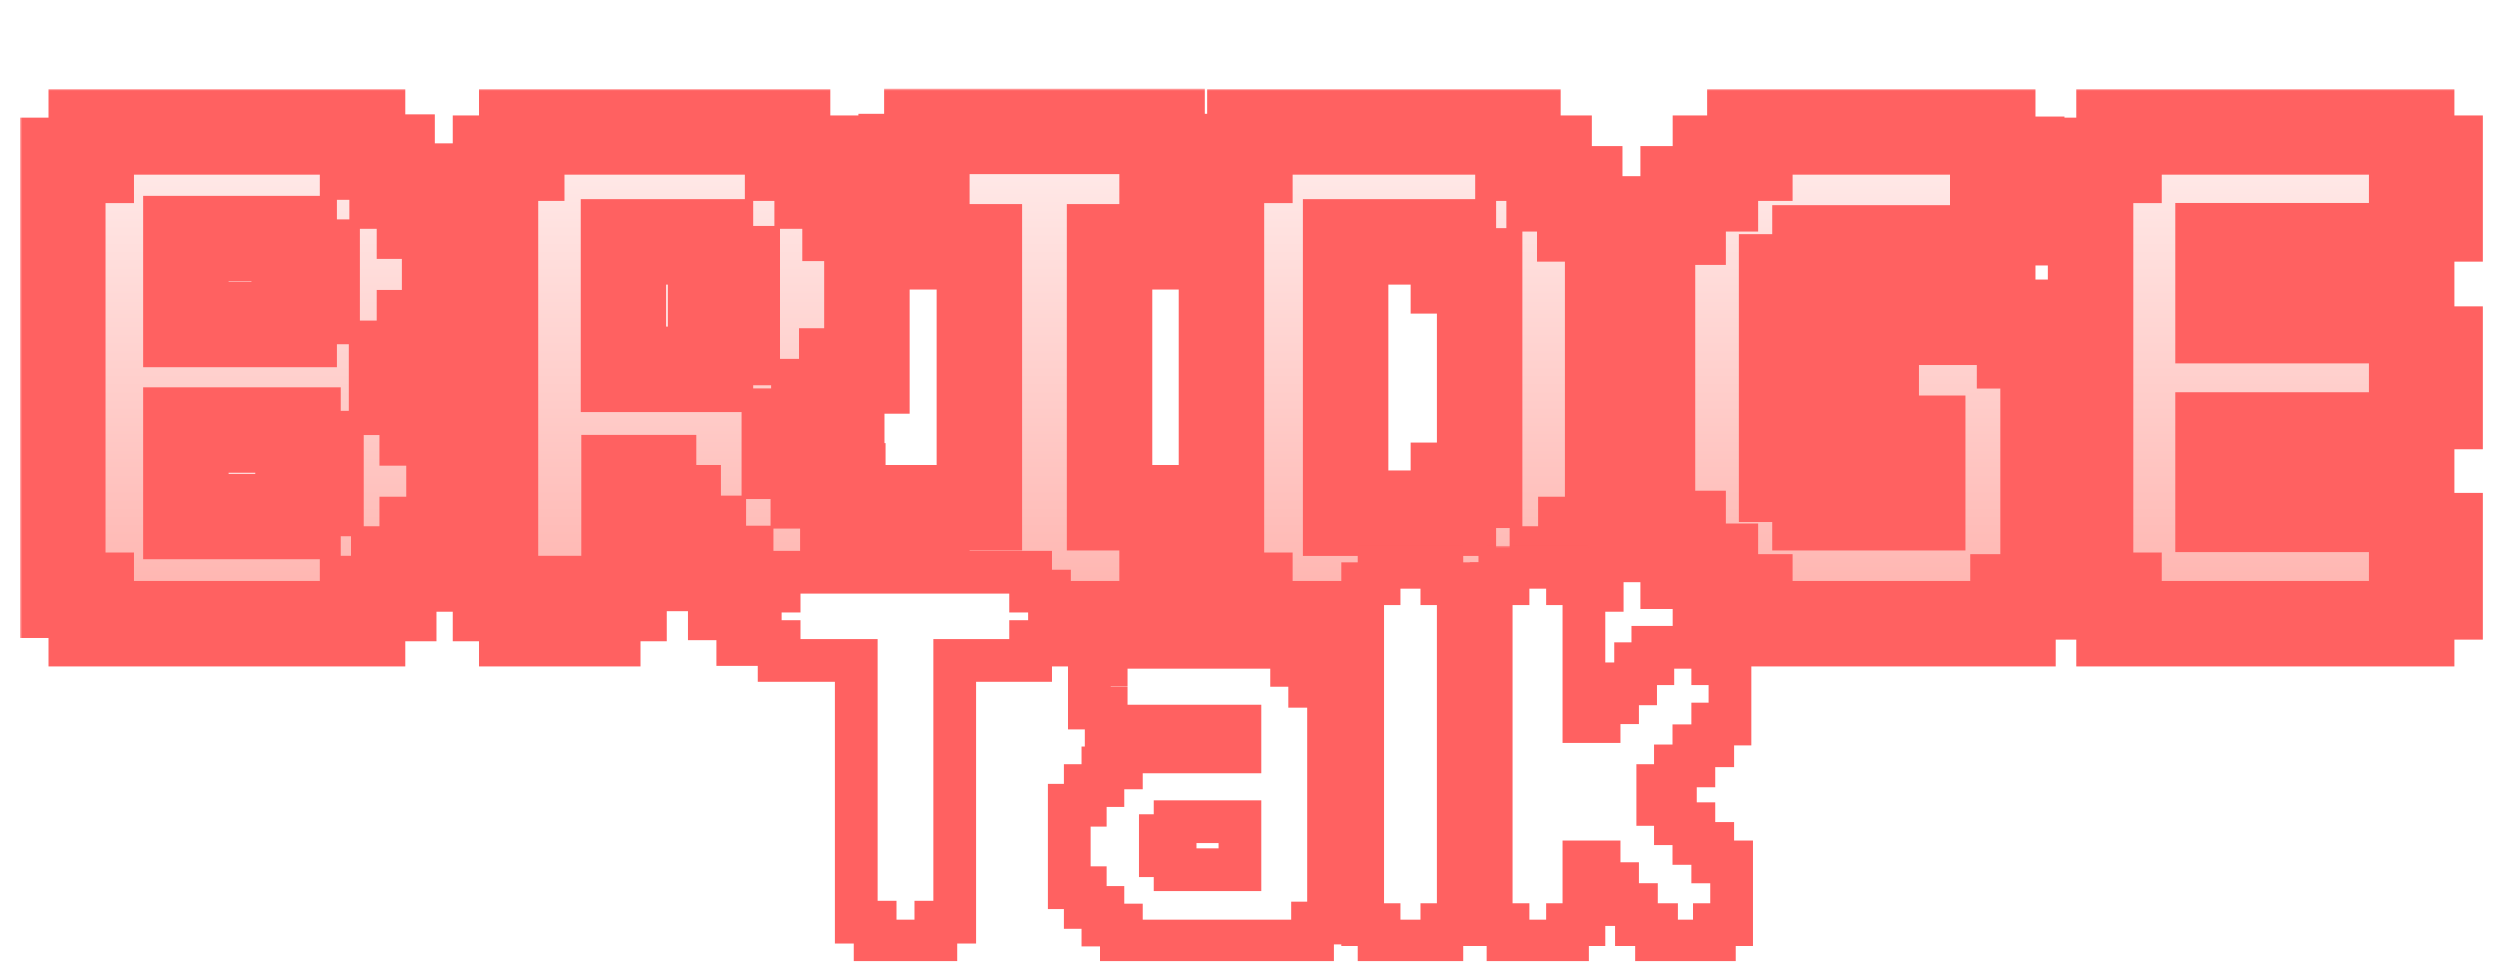 <svg width="585" height="225" viewBox="0 0 585 225" fill="none" xmlns="http://www.w3.org/2000/svg">
<g filter="url(#filter0_d_966_57)">
<g filter="url(#filter1_d_966_57)">
<mask id="path-1-outside-1_966_57" maskUnits="userSpaceOnUse" x="4.694" y="0.744" width="577" height="136" fill="black">
<rect fill="white" x="4.694" y="0.744" width="577" height="136"/>
<path d="M69.734 80.632H43.495V100.856H69.734V95.48H75.111V86.136H69.734V80.632ZM68.838 35.832H43.495V55.928H68.838V50.552H74.215V41.336H68.838V35.832ZM91.623 71.8H98.79V78.968H105.062V106.232H98.79V113.144H92.135V120.056H84.838V125.944H21.351V119.288H14.694V17.528H21.351V10.872H84.838V16.76H91.751V23.544H98.15V30.584H104.038V57.848H98.15V65.016H91.623V71.8Z"/>
<path d="M183.528 80.888V86.776H190.312V93.688H197.224V100.472H203.752V119.8H197.224V125.816H177.64V119.8H170.984V113.016H164.584V105.976H158.696V98.808H152.936V91.768H146.024V120.056H139.88V125.944H122.088V120.056H115.944V17.016H122.088V10.872H184.296V17.016H191.208V23.544H197.736V31.096H202.856V66.808H196.968V73.976H190.44V80.888H183.528ZM145.896 66.424H166.248V60.152H172.52V42.872H166.248V36.6H145.896V66.424Z"/>
<path d="M259.637 98.808H271.925V104.824H277.813V120.056H271.925V125.944H216.885V120.056H210.869V104.824H216.885V98.808H229.173V37.752H216.885V31.864H210.869V16.632H216.885V10.744H271.925V16.632H277.813V31.864H271.925V37.752H259.637V98.808Z"/>
<path d="M340.091 36.6H314.875V100.088H340.091V93.56H346.235V43.384H340.091V36.6ZM363.259 113.144V120.056H355.963V125.944H292.475V119.288H285.819V17.528H292.475V10.872H355.195V17.016H362.491V24.184H369.659V31.224H376.187V106.232H369.915V113.144H363.259Z"/>
<path d="M409.469 125.944V119.672H401.405V112.504H393.853V104.824H386.685V31.992H393.853V24.184H401.405V17.016H409.469V10.872H466.301V17.272H473.085V32.12H466.301V38.008H424.701V44.792H416.893V92.152H424.701V98.808H449.917V82.552H439.037V77.048H433.533V60.92H439.037V55.416H472.573V60.92H478.077V119.672H471.037V125.944H409.469Z"/>
<path d="M519.018 55.032H564.33V61.688H570.986V75.128H564.33V81.784H519.018V99.192H564.33V105.336H570.986V119.672H564.33V125.944H495.85V119.288H489.194V17.528H495.85V10.872H564.33V17.016H570.986V31.224H564.33V37.496H519.018V55.032Z"/>
</mask>
<path d="M69.734 80.632H43.495V100.856H69.734V95.48H75.111V86.136H69.734V80.632ZM68.838 35.832H43.495V55.928H68.838V50.552H74.215V41.336H68.838V35.832ZM91.623 71.8H98.79V78.968H105.062V106.232H98.79V113.144H92.135V120.056H84.838V125.944H21.351V119.288H14.694V17.528H21.351V10.872H84.838V16.76H91.751V23.544H98.15V30.584H104.038V57.848H98.15V65.016H91.623V71.8Z" fill="url(#paint0_linear_966_57)"/>
<path d="M183.528 80.888V86.776H190.312V93.688H197.224V100.472H203.752V119.8H197.224V125.816H177.64V119.8H170.984V113.016H164.584V105.976H158.696V98.808H152.936V91.768H146.024V120.056H139.88V125.944H122.088V120.056H115.944V17.016H122.088V10.872H184.296V17.016H191.208V23.544H197.736V31.096H202.856V66.808H196.968V73.976H190.44V80.888H183.528ZM145.896 66.424H166.248V60.152H172.52V42.872H166.248V36.6H145.896V66.424Z" fill="url(#paint1_linear_966_57)"/>
<path d="M259.637 98.808H271.925V104.824H277.813V120.056H271.925V125.944H216.885V120.056H210.869V104.824H216.885V98.808H229.173V37.752H216.885V31.864H210.869V16.632H216.885V10.744H271.925V16.632H277.813V31.864H271.925V37.752H259.637V98.808Z" fill="url(#paint2_linear_966_57)"/>
<path d="M340.091 36.6H314.875V100.088H340.091V93.56H346.235V43.384H340.091V36.6ZM363.259 113.144V120.056H355.963V125.944H292.475V119.288H285.819V17.528H292.475V10.872H355.195V17.016H362.491V24.184H369.659V31.224H376.187V106.232H369.915V113.144H363.259Z" fill="url(#paint3_linear_966_57)"/>
<path d="M409.469 125.944V119.672H401.405V112.504H393.853V104.824H386.685V31.992H393.853V24.184H401.405V17.016H409.469V10.872H466.301V17.272H473.085V32.12H466.301V38.008H424.701V44.792H416.893V92.152H424.701V98.808H449.917V82.552H439.037V77.048H433.533V60.92H439.037V55.416H472.573V60.92H478.077V119.672H471.037V125.944H409.469Z" fill="url(#paint4_linear_966_57)"/>
<path d="M519.018 55.032H564.33V61.688H570.986V75.128H564.33V81.784H519.018V99.192H564.33V105.336H570.986V119.672H564.33V125.944H495.85V119.288H489.194V17.528H495.85V10.872H564.33V17.016H570.986V31.224H564.33V37.496H519.018V55.032Z" fill="url(#paint5_linear_966_57)"/>
<path d="M69.734 80.632H43.495V100.856H69.734V95.48H75.111V86.136H69.734V80.632ZM68.838 35.832H43.495V55.928H68.838V50.552H74.215V41.336H68.838V35.832ZM91.623 71.8H98.79V78.968H105.062V106.232H98.79V113.144H92.135V120.056H84.838V125.944H21.351V119.288H14.694V17.528H21.351V10.872H84.838V16.76H91.751V23.544H98.15V30.584H104.038V57.848H98.15V65.016H91.623V71.8Z" stroke="#FF6161" stroke-width="20" mask="url(#path-1-outside-1_966_57)"/>
<path d="M183.528 80.888V86.776H190.312V93.688H197.224V100.472H203.752V119.8H197.224V125.816H177.64V119.8H170.984V113.016H164.584V105.976H158.696V98.808H152.936V91.768H146.024V120.056H139.88V125.944H122.088V120.056H115.944V17.016H122.088V10.872H184.296V17.016H191.208V23.544H197.736V31.096H202.856V66.808H196.968V73.976H190.44V80.888H183.528ZM145.896 66.424H166.248V60.152H172.52V42.872H166.248V36.6H145.896V66.424Z" stroke="#FF6161" stroke-width="20" mask="url(#path-1-outside-1_966_57)"/>
<path d="M259.637 98.808H271.925V104.824H277.813V120.056H271.925V125.944H216.885V120.056H210.869V104.824H216.885V98.808H229.173V37.752H216.885V31.864H210.869V16.632H216.885V10.744H271.925V16.632H277.813V31.864H271.925V37.752H259.637V98.808Z" stroke="#FF6161" stroke-width="20" mask="url(#path-1-outside-1_966_57)"/>
<path d="M340.091 36.6H314.875V100.088H340.091V93.56H346.235V43.384H340.091V36.6ZM363.259 113.144V120.056H355.963V125.944H292.475V119.288H285.819V17.528H292.475V10.872H355.195V17.016H362.491V24.184H369.659V31.224H376.187V106.232H369.915V113.144H363.259Z" stroke="#FF6161" stroke-width="20" mask="url(#path-1-outside-1_966_57)"/>
<path d="M409.469 125.944V119.672H401.405V112.504H393.853V104.824H386.685V31.992H393.853V24.184H401.405V17.016H409.469V10.872H466.301V17.272H473.085V32.12H466.301V38.008H424.701V44.792H416.893V92.152H424.701V98.808H449.917V82.552H439.037V77.048H433.533V60.92H439.037V55.416H472.573V60.92H478.077V119.672H471.037V125.944H409.469Z" stroke="#FF6161" stroke-width="20" mask="url(#path-1-outside-1_966_57)"/>
<path d="M519.018 55.032H564.33V61.688H570.986V75.128H564.33V81.784H519.018V99.192H564.33V105.336H570.986V119.672H564.33V125.944H495.85V119.288H489.194V17.528H495.85V10.872H564.33V17.016H570.986V31.224H564.33V37.496H519.018V55.032Z" stroke="#FF6161" stroke-width="20" mask="url(#path-1-outside-1_966_57)"/>
</g>
<g filter="url(#filter2_d_966_57)">
<mask id="path-2-outside-2_966_57" maskUnits="userSpaceOnUse" x="172.9" y="112.752" width="238" height="98" fill="black">
<rect fill="white" x="172.9" y="112.752" width="238" height="98"/>
<path d="M241.164 118.904V123.32H245.58V135.128H241.164V139.544H223.404V200.792H218.988V205.208H204.78V200.792H200.364V139.544H182.316V135.128H177.9V123.32H182.316V118.904H241.164Z"/>
<path d="M290.144 188.504V177.272H274.976V180.536H271.52V185.24H274.976V188.504H290.144ZM306.464 145.592H310.88V200.984H307.136V205.208H262.4V201.464H258.08V197.336H253.952V192.728H250.208V173.432H253.952V168.824H258.08V164.696H262.4V160.952H290.144V154.904H258.848V150.68H254.912V140.6H258.848V136.472H302.24V140.696H306.464V145.592Z"/>
<path d="M337.393 205.208H322.705V201.368H318.865V121.592H322.705V117.752H337.393V121.592H341.233V201.368H337.393V205.208Z"/>
<path d="M370.636 186.68V201.368H366.796V205.208H352.876V201.368H348.94V121.592H352.876V117.752H366.796V121.592H370.636V153.848H374.188V149.432H378.508V145.016H382.732V140.312H386.764V136.472H400.78V140.312H404.812V154.424H400.78V159.512H396.364V164.216H392.044V168.824H387.916V173.24H392.044V177.752H396.364V182.36H400.78V186.68H405.196V201.368H401.164V205.208H387.628V201.368H382.924V196.664H378.508V191.768H374.188V186.68H370.636Z"/>
</mask>
<path d="M241.164 118.904V123.32H245.58V135.128H241.164V139.544H223.404V200.792H218.988V205.208H204.78V200.792H200.364V139.544H182.316V135.128H177.9V123.32H182.316V118.904H241.164Z" fill="white"/>
<path d="M290.144 188.504V177.272H274.976V180.536H271.52V185.24H274.976V188.504H290.144ZM306.464 145.592H310.88V200.984H307.136V205.208H262.4V201.464H258.08V197.336H253.952V192.728H250.208V173.432H253.952V168.824H258.08V164.696H262.4V160.952H290.144V154.904H258.848V150.68H254.912V140.6H258.848V136.472H302.24V140.696H306.464V145.592Z" fill="white"/>
<path d="M337.393 205.208H322.705V201.368H318.865V121.592H322.705V117.752H337.393V121.592H341.233V201.368H337.393V205.208Z" fill="white"/>
<path d="M370.636 186.68V201.368H366.796V205.208H352.876V201.368H348.94V121.592H352.876V117.752H366.796V121.592H370.636V153.848H374.188V149.432H378.508V145.016H382.732V140.312H386.764V136.472H400.78V140.312H404.812V154.424H400.78V159.512H396.364V164.216H392.044V168.824H387.916V173.24H392.044V177.752H396.364V182.36H400.78V186.68H405.196V201.368H401.164V205.208H387.628V201.368H382.924V196.664H378.508V191.768H374.188V186.68H370.636Z" fill="white"/>
<path d="M241.164 118.904V123.32H245.58V135.128H241.164V139.544H223.404V200.792H218.988V205.208H204.78V200.792H200.364V139.544H182.316V135.128H177.9V123.32H182.316V118.904H241.164Z" stroke="#FF6161" stroke-width="10" mask="url(#path-2-outside-2_966_57)"/>
<path d="M290.144 188.504V177.272H274.976V180.536H271.52V185.24H274.976V188.504H290.144ZM306.464 145.592H310.88V200.984H307.136V205.208H262.4V201.464H258.08V197.336H253.952V192.728H250.208V173.432H253.952V168.824H258.08V164.696H262.4V160.952H290.144V154.904H258.848V150.68H254.912V140.6H258.848V136.472H302.24V140.696H306.464V145.592Z" stroke="#FF6161" stroke-width="10" mask="url(#path-2-outside-2_966_57)"/>
<path d="M337.393 205.208H322.705V201.368H318.865V121.592H322.705V117.752H337.393V121.592H341.233V201.368H337.393V205.208Z" stroke="#FF6161" stroke-width="10" mask="url(#path-2-outside-2_966_57)"/>
<path d="M370.636 186.68V201.368H366.796V205.208H352.876V201.368H348.94V121.592H352.876V117.752H366.796V121.592H370.636V153.848H374.188V149.432H378.508V145.016H382.732V140.312H386.764V136.472H400.78V140.312H404.812V154.424H400.78V159.512H396.364V164.216H392.044V168.824H387.916V173.24H392.044V177.752H396.364V182.36H400.78V186.68H405.196V201.368H401.164V205.208H387.628V201.368H382.924V196.664H378.508V191.768H374.188V186.68H370.636Z" stroke="#FF6161" stroke-width="10" mask="url(#path-2-outside-2_966_57)"/>
</g>
</g>
<defs>
<filter id="filter0_d_966_57" x="0.694" y="0.744" width="584.292" height="223.464" filterUnits="userSpaceOnUse" color-interpolation-filters="sRGB">
<feFlood flood-opacity="0" result="BackgroundImageFix"/>
<feColorMatrix in="SourceAlpha" type="matrix" values="0 0 0 0 0 0 0 0 0 0 0 0 0 0 0 0 0 0 127 0" result="hardAlpha"/>
<feOffset dy="10"/>
<feGaussianBlur stdDeviation="2"/>
<feComposite in2="hardAlpha" operator="out"/>
<feColorMatrix type="matrix" values="0 0 0 0 0 0 0 0 0 0 0 0 0 0 0 0 0 0 0.25 0"/>
<feBlend mode="normal" in2="BackgroundImageFix" result="effect1_dropShadow_966_57"/>
<feBlend mode="normal" in="SourceGraphic" in2="effect1_dropShadow_966_57" result="shape"/>
</filter>
<filter id="filter1_d_966_57" x="4.694" y="0.744" width="576.292" height="145.2" filterUnits="userSpaceOnUse" color-interpolation-filters="sRGB">
<feFlood flood-opacity="0" result="BackgroundImageFix"/>
<feColorMatrix in="SourceAlpha" type="matrix" values="0 0 0 0 0 0 0 0 0 0 0 0 0 0 0 0 0 0 127 0" result="hardAlpha"/>
<feOffset dy="10"/>
<feComposite in2="hardAlpha" operator="out"/>
<feColorMatrix type="matrix" values="0 0 0 0 1 0 0 0 0 0.379 0 0 0 0 0.379 0 0 0 1 0"/>
<feBlend mode="normal" in2="BackgroundImageFix" result="effect1_dropShadow_966_57"/>
<feBlend mode="normal" in="SourceGraphic" in2="effect1_dropShadow_966_57" result="shape"/>
</filter>
<filter id="filter2_d_966_57" x="172.9" y="112.752" width="237.297" height="102.456" filterUnits="userSpaceOnUse" color-interpolation-filters="sRGB">
<feFlood flood-opacity="0" result="BackgroundImageFix"/>
<feColorMatrix in="SourceAlpha" type="matrix" values="0 0 0 0 0 0 0 0 0 0 0 0 0 0 0 0 0 0 127 0" result="hardAlpha"/>
<feOffset dy="5"/>
<feComposite in2="hardAlpha" operator="out"/>
<feColorMatrix type="matrix" values="0 0 0 0 1 0 0 0 0 0.379 0 0 0 0 0.379 0 0 0 1 0"/>
<feBlend mode="normal" in2="BackgroundImageFix" result="effect1_dropShadow_966_57"/>
<feBlend mode="normal" in="SourceGraphic" in2="effect1_dropShadow_966_57" result="shape"/>
</filter>
<linearGradient id="paint0_linear_966_57" x1="292" y1="162" x2="292" y2="-24" gradientUnits="userSpaceOnUse">
<stop stop-color="#FF9F99"/>
<stop offset="1" stop-color="white"/>
</linearGradient>
<linearGradient id="paint1_linear_966_57" x1="292" y1="162" x2="292" y2="-24" gradientUnits="userSpaceOnUse">
<stop stop-color="#FF9F99"/>
<stop offset="1" stop-color="white"/>
</linearGradient>
<linearGradient id="paint2_linear_966_57" x1="292" y1="162" x2="292" y2="-24" gradientUnits="userSpaceOnUse">
<stop stop-color="#FF9F99"/>
<stop offset="1" stop-color="white"/>
</linearGradient>
<linearGradient id="paint3_linear_966_57" x1="292" y1="162" x2="292" y2="-24" gradientUnits="userSpaceOnUse">
<stop stop-color="#FF9F99"/>
<stop offset="1" stop-color="white"/>
</linearGradient>
<linearGradient id="paint4_linear_966_57" x1="292" y1="162" x2="292" y2="-24" gradientUnits="userSpaceOnUse">
<stop stop-color="#FF9F99"/>
<stop offset="1" stop-color="white"/>
</linearGradient>
<linearGradient id="paint5_linear_966_57" x1="292" y1="162" x2="292" y2="-24" gradientUnits="userSpaceOnUse">
<stop stop-color="#FF9F99"/>
<stop offset="1" stop-color="white"/>
</linearGradient>
</defs>
</svg>
